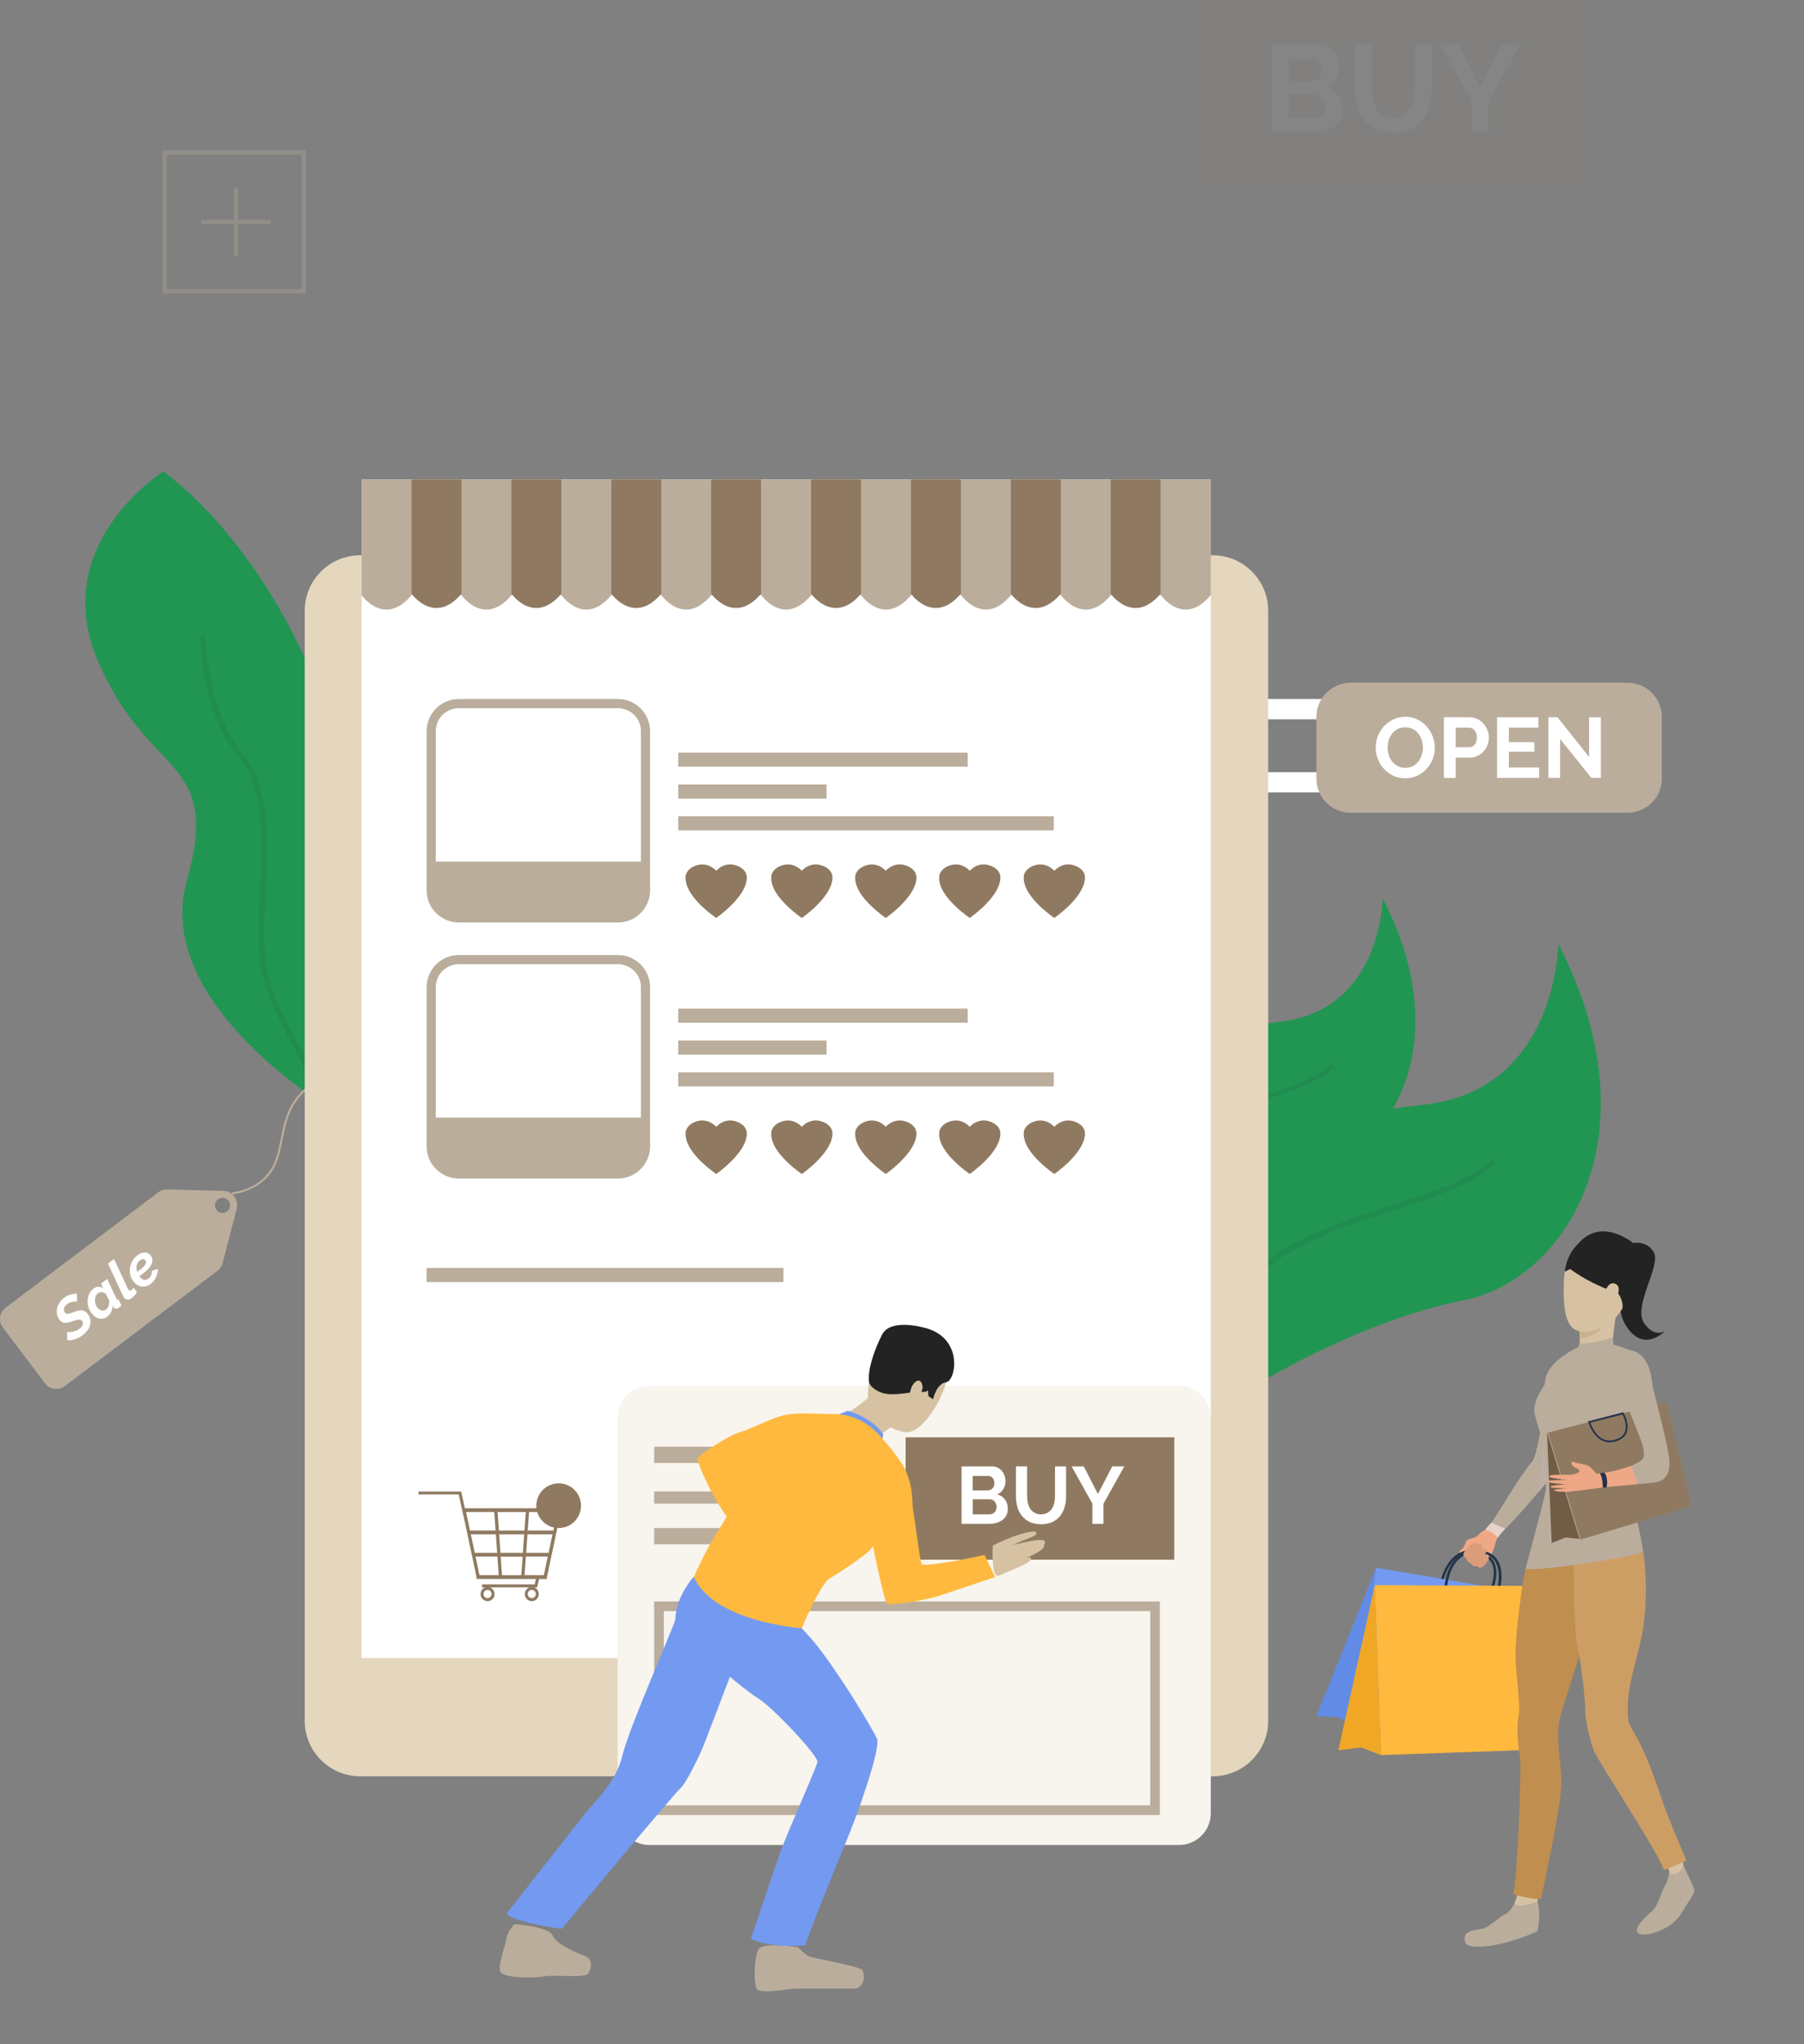 <svg width="444" height="503" viewBox="0 0 444 503" fill="none" xmlns="http://www.w3.org/2000/svg">
<rect x="0" y="0" width="444" height="503" fill="#808080" stroke="none"/>
<path d="M81.751 212.354C71.327 225.915 81.612 267.373 83.188 273.428C83.327 273.912 83.382 274.175 83.382 274.175C83.382 274.175 82.58 273.719 81.212 272.848C72.198 267.138 38.468 243.693 45.96 216.86C54.614 185.95 36.809 192.019 24.201 162.933C11.607 133.847 40.237 116 40.237 116C73.511 141.27 93.003 197.7 81.751 212.354Z" fill="#219653"/>
<path opacity="0.1" d="M83.382 274.175C83.382 274.175 82.58 273.719 81.211 272.848C80.852 272.295 80.506 271.742 80.147 271.189C73.221 260.268 64.802 245.393 63.987 236.504C63.489 231.141 63.752 224.989 64.001 219.045C64.526 206.575 65.079 193.677 58.927 186.53C49.541 175.623 49.222 157.223 49.222 156.435L50.591 156.422C50.591 156.615 50.909 175.112 59.964 185.632C66.461 193.18 65.908 206.354 65.369 219.086C65.12 224.989 64.858 231.085 65.355 236.352C66.171 245.089 74.977 260.752 83.174 273.401C83.313 273.912 83.382 274.175 83.382 274.175Z" fill="#263238"/>
<path d="M57.063 293.9L57.033 293.4C57.113 293.39 64.993 292.81 67.713 285.61C68.363 283.9 68.713 282.12 69.083 280.23C70.333 273.92 71.633 267.39 83.913 262.95C91.733 260.12 97.553 260.61 102.233 261C109.403 261.6 114.153 262 120.193 250L120.633 250.22C114.433 262.52 109.563 262.11 102.183 261.49C97.553 261.1 91.793 260.62 84.073 263.42C72.063 267.77 70.803 274.16 69.573 280.33C69.193 282.24 68.833 284.04 68.173 285.78C65.343 293.3 57.143 293.89 57.063 293.9Z" fill="#BBAD9C"/>
<path d="M54.973 293.04L41.163 292.68C40.373 292.66 39.603 292.91 38.973 293.38L1.383 321.78C-0.147 322.94 -0.457 325.12 0.703 326.66L11.073 340.39C12.233 341.92 14.413 342.23 15.953 341.07L53.543 312.69C54.173 312.21 54.623 311.54 54.813 310.78L58.253 297.4C58.803 295.22 57.203 293.1 54.973 293.04ZM55.893 298.09C55.073 298.71 53.903 298.55 53.283 297.73C52.663 296.91 52.823 295.74 53.643 295.12C54.463 294.5 55.633 294.66 56.253 295.48C56.873 296.31 56.713 297.47 55.893 298.09Z" fill="#BBAD9C"/>
<path d="M20.273 328.59C19.713 329.01 19.113 329.33 18.463 329.54C17.813 329.75 17.183 329.83 16.563 329.79L16.523 327.74C16.613 327.78 16.763 327.8 16.983 327.8C17.203 327.8 17.453 327.78 17.743 327.74C18.033 327.69 18.333 327.61 18.653 327.48C18.973 327.36 19.273 327.18 19.563 326.96C20.013 326.62 20.273 326.29 20.363 325.95C20.453 325.61 20.383 325.3 20.163 325.01C20.053 324.87 19.923 324.78 19.753 324.74C19.593 324.7 19.403 324.7 19.193 324.73C18.983 324.76 18.753 324.82 18.493 324.9C18.233 324.98 17.953 325.08 17.653 325.19C16.963 325.44 16.383 325.55 15.903 325.51C15.423 325.47 15.003 325.23 14.663 324.77C14.313 324.31 14.103 323.83 14.013 323.33C13.923 322.83 13.943 322.34 14.063 321.85C14.183 321.37 14.393 320.9 14.703 320.47C15.013 320.04 15.383 319.65 15.823 319.32C16.353 318.92 16.883 318.65 17.433 318.52C17.973 318.38 18.483 318.33 18.943 318.35V320.31C18.873 320.28 18.753 320.26 18.573 320.26C18.393 320.26 18.193 320.27 17.953 320.31C17.723 320.35 17.483 320.42 17.223 320.52C16.973 320.62 16.733 320.75 16.513 320.92C16.063 321.26 15.803 321.61 15.733 321.97C15.653 322.33 15.733 322.67 15.983 322.99C16.083 323.12 16.193 323.2 16.323 323.25C16.453 323.3 16.613 323.31 16.793 323.28C16.973 323.26 17.173 323.21 17.393 323.13C17.613 323.05 17.873 322.96 18.163 322.85C18.523 322.71 18.863 322.6 19.183 322.52C19.503 322.44 19.803 322.41 20.083 322.43C20.363 322.45 20.623 322.52 20.873 322.65C21.113 322.78 21.343 322.98 21.553 323.26C21.933 323.76 22.153 324.26 22.233 324.76C22.313 325.26 22.273 325.74 22.133 326.21C21.993 326.67 21.763 327.11 21.433 327.52C21.073 327.91 20.693 328.27 20.273 328.59Z" fill="white"/>
<path d="M26.413 323.99C26.083 324.24 25.753 324.4 25.403 324.47C25.053 324.54 24.713 324.54 24.373 324.46C24.033 324.38 23.703 324.23 23.393 324C23.083 323.78 22.793 323.5 22.543 323.16C22.183 322.68 21.913 322.15 21.753 321.58C21.593 321.01 21.533 320.44 21.573 319.89C21.613 319.33 21.753 318.81 21.983 318.32C22.213 317.83 22.543 317.42 22.973 317.1C23.373 316.8 23.793 316.64 24.233 316.64C24.673 316.63 25.073 316.76 25.423 317.02L24.893 315.85L26.383 314.72L28.613 319.47C28.653 319.57 28.693 319.64 28.733 319.7C28.853 319.86 29.003 319.87 29.183 319.74L29.873 321.21C29.753 321.33 29.653 321.44 29.563 321.53C29.473 321.62 29.393 321.69 29.313 321.75C29.053 321.95 28.803 322.05 28.573 322.05C28.333 322.05 28.133 321.94 27.963 321.72C27.893 321.63 27.813 321.47 27.713 321.25C27.713 321.83 27.593 322.37 27.353 322.84C27.113 323.31 26.803 323.7 26.413 323.99ZM26.123 322.21C26.253 322.11 26.363 321.99 26.473 321.83C26.583 321.67 26.673 321.5 26.733 321.31C26.803 321.12 26.843 320.92 26.873 320.71C26.903 320.5 26.903 320.3 26.883 320.09L26.123 318.48C25.833 318.19 25.493 318.01 25.123 317.96C24.743 317.91 24.413 317.99 24.133 318.2C23.893 318.38 23.713 318.61 23.583 318.91C23.453 319.2 23.383 319.51 23.373 319.84C23.363 320.17 23.403 320.5 23.493 320.83C23.583 321.16 23.733 321.46 23.933 321.73C24.223 322.12 24.573 322.36 24.973 322.46C25.373 322.57 25.763 322.49 26.123 322.21Z" fill="white"/>
<path d="M32.453 319.39C32.073 319.68 31.723 319.81 31.383 319.78C31.053 319.76 30.763 319.58 30.513 319.26C30.463 319.19 30.413 319.12 30.373 319.05C30.333 318.98 30.283 318.9 30.243 318.8L26.573 310.92L28.053 309.8L31.453 317.06C31.473 317.1 31.493 317.14 31.523 317.18C31.543 317.22 31.573 317.26 31.603 317.3C31.833 317.6 32.103 317.64 32.403 317.41C32.483 317.35 32.573 317.26 32.653 317.15C32.743 317.04 32.813 316.92 32.873 316.81L33.683 317.98C33.543 318.24 33.353 318.5 33.123 318.75C32.893 319.02 32.673 319.23 32.453 319.39Z" fill="white"/>
<path d="M37.073 315.94C36.703 316.22 36.323 316.41 35.933 316.51C35.543 316.61 35.163 316.63 34.793 316.57C34.423 316.51 34.063 316.37 33.733 316.15C33.403 315.93 33.093 315.64 32.823 315.29C32.463 314.81 32.203 314.28 32.073 313.7C31.933 313.12 31.903 312.55 31.993 311.97C32.073 311.39 32.273 310.84 32.573 310.31C32.873 309.78 33.283 309.32 33.803 308.92C34.433 308.44 35.043 308.2 35.623 308.2C36.213 308.2 36.703 308.46 37.103 308.98C38.053 310.23 37.403 311.71 35.163 313.4C35.033 313.5 34.893 313.6 34.753 313.71C34.613 313.82 34.453 313.92 34.293 314.02L34.403 314.16C34.703 314.55 35.033 314.81 35.393 314.92C35.753 315.03 36.133 314.94 36.513 314.65C36.813 314.43 37.033 314.14 37.193 313.8C37.353 313.46 37.413 313.1 37.373 312.73L38.833 312.21C38.853 312.54 38.823 312.89 38.753 313.24C38.683 313.59 38.563 313.93 38.413 314.26C38.253 314.59 38.063 314.89 37.843 315.18C37.623 315.47 37.363 315.72 37.073 315.94ZM34.403 310.16C34.183 310.32 34.013 310.51 33.893 310.73C33.763 310.95 33.683 311.18 33.633 311.42C33.593 311.66 33.583 311.92 33.603 312.18C33.623 312.44 33.683 312.7 33.763 312.95C33.883 312.87 34.003 312.78 34.113 312.7C34.223 312.62 34.343 312.53 34.463 312.44C34.823 312.17 35.113 311.92 35.333 311.7C35.553 311.47 35.713 311.27 35.813 311.08C35.913 310.89 35.953 310.72 35.943 310.57C35.933 310.42 35.883 310.28 35.773 310.14C35.613 309.92 35.403 309.82 35.163 309.84C34.913 309.85 34.663 309.96 34.403 310.16Z" fill="white"/>
<path d="M383 190H298V195H383V190Z" fill="white"/>
<path d="M383 172H298V177H383V172Z" fill="white"/>
<path d="M360.522 319.882C332.376 325.48 304.769 343.203 300.166 346.258C299.724 346.548 299.489 346.714 299.489 346.714C299.489 346.714 299.171 346.355 298.645 345.663C295.908 342.055 287.614 329.31 289.839 309.5C292.494 285.874 305.682 276.806 350.513 271.815C383.055 268.193 383.497 232.887 383.511 232.237C408.187 280.068 384.714 315.071 360.522 319.882Z" fill="#219653"/>
<path opacity="0.1" d="M311.543 312.348C297.926 324.139 299.806 343.479 300.166 346.258C299.723 346.548 299.488 346.714 299.488 346.714C299.488 346.714 299.17 346.355 298.645 345.664C298.175 340.922 297.373 322.729 310.603 311.255C318.524 304.385 331.519 300.127 342.979 296.353C353.457 292.911 363.342 289.662 366.977 285.169L368.097 286.082C364.199 290.893 354.577 294.058 343.435 297.722C332.085 301.44 319.243 305.671 311.543 312.348Z" fill="#263238"/>
<path d="M322.623 288.374C300.987 292.677 279.765 306.301 276.226 308.649C275.886 308.872 275.706 309 275.706 309C275.706 309 275.461 308.724 275.057 308.192C272.953 305.419 266.577 295.621 268.288 280.393C270.329 262.232 280.466 255.261 314.929 251.424C339.944 248.64 340.284 221.499 340.295 221C359.264 257.769 341.22 284.675 322.623 288.374Z" fill="#219653"/>
<path opacity="0.1" d="M284.972 282.582C274.505 291.646 275.95 306.513 276.226 308.649C275.886 308.872 275.706 309 275.706 309C275.706 309 275.461 308.724 275.057 308.192C274.696 304.547 274.08 290.563 284.25 281.742C290.339 276.461 300.328 273.188 309.137 270.287C317.192 267.641 324.791 265.143 327.585 261.69L328.446 262.391C325.449 266.089 318.053 268.523 309.488 271.339C300.764 274.197 290.891 277.449 284.972 282.582Z" fill="#263238"/>
<path d="M88.663 437.09H298.465C306.001 437.09 312.128 430.977 312.128 423.428V150.296C312.128 142.747 306.014 136.633 298.465 136.633H88.663C81.114 136.633 75 142.747 75 150.296V423.441C75 430.977 81.114 437.09 88.663 437.09Z" fill="#E5D6BE"/>
<path d="M298 118H89V408H298V118Z" fill="white"/>
<path d="M89 118V146.44C89 146.44 94.598 154.45 101.294 146.44H113.588C113.588 146.44 119.186 154.45 125.882 146.44H138.176C138.176 146.44 143.774 154.45 150.471 146.44H162.765C162.765 146.44 168.363 154.45 175.059 146.44H187.353C187.353 146.44 192.951 154.45 199.647 146.44H211.941C211.941 146.44 217.539 154.45 224.235 146.44H236.529C236.529 146.44 242.127 154.45 248.824 146.44H261.118C261.118 146.44 266.715 154.45 273.412 146.44H285.706C285.706 146.44 291.304 154.45 298 146.44V118H89Z" fill="#BBAD9C"/>
<path d="M101.294 146.095C101.294 146.095 106.892 154.009 113.588 146.095V118H101.294V146.095Z" fill="#8F7A61"/>
<path d="M125.869 146.095C125.869 146.095 131.467 154.009 138.163 146.095V118H125.869V146.095Z" fill="#8F7A61"/>
<path d="M150.457 146.095C150.457 146.095 156.055 154.009 162.751 146.095V118H150.457V146.095Z" fill="#8F7A61"/>
<path d="M175.032 146.095C175.032 146.095 180.63 154.009 187.327 146.095V118H175.032V146.095Z" fill="#8F7A61"/>
<path d="M199.62 146.095C199.62 146.095 205.218 154.009 211.914 146.095V118H199.62V146.095Z" fill="#8F7A61"/>
<path d="M224.196 146.095C224.196 146.095 229.793 154.009 236.49 146.095V118H224.196V146.095Z" fill="#8F7A61"/>
<path d="M248.784 146.095C248.784 146.095 254.382 154.009 261.078 146.095V118H248.784V146.095Z" fill="#8F7A61"/>
<path d="M273.359 118V146.095C273.359 146.095 278.956 154.009 285.653 146.095V118H273.359Z" fill="#8F7A61"/>
<path d="M400.543 200H332.457C327.781 200 324 196.239 324 191.607V176.393C324 171.753 327.79 168 332.457 168H400.543C405.219 168 409 171.761 409 176.393V191.607C409 196.239 405.21 200 400.543 200Z" fill="#BBAD9C"/>
<path d="M345.846 191.513C344.754 191.513 343.763 191.301 342.874 190.869C341.985 190.446 341.223 189.879 340.588 189.167C339.953 188.465 339.454 187.652 339.106 186.737C338.759 185.823 338.582 184.892 338.582 183.943C338.582 182.953 338.768 181.996 339.14 181.082C339.513 180.167 340.021 179.363 340.673 178.669C341.325 177.966 342.095 177.416 342.993 177.001C343.89 176.586 344.864 176.383 345.914 176.383C346.989 176.383 347.98 176.603 348.869 177.043C349.758 177.483 350.52 178.059 351.146 178.779C351.773 179.49 352.264 180.303 352.62 181.217C352.967 182.132 353.144 183.054 353.144 183.994C353.144 184.985 352.967 185.942 352.594 186.839C352.23 187.745 351.722 188.541 351.079 189.235C350.435 189.929 349.665 190.48 348.767 190.895C347.87 191.301 346.896 191.513 345.846 191.513ZM341.52 183.943C341.52 184.587 341.621 185.213 341.816 185.815C342.011 186.416 342.298 186.949 342.663 187.415C343.035 187.881 343.492 188.245 344.026 188.524C344.568 188.803 345.177 188.947 345.863 188.947C346.566 188.947 347.184 188.803 347.726 188.516C348.268 188.228 348.716 187.847 349.089 187.372C349.461 186.898 349.741 186.365 349.927 185.764C350.113 185.171 350.215 184.562 350.215 183.943C350.215 183.3 350.113 182.673 349.91 182.072C349.707 181.471 349.419 180.938 349.047 180.472C348.674 180.006 348.217 179.642 347.683 179.371C347.141 179.1 346.54 178.965 345.863 178.965C345.16 178.965 344.542 179.109 343.992 179.397C343.45 179.685 342.993 180.066 342.629 180.531C342.265 180.997 341.985 181.53 341.799 182.132C341.613 182.724 341.52 183.334 341.52 183.943Z" fill="white"/>
<path d="M355.363 191.403V176.493H361.687C362.373 176.493 363.008 176.637 363.592 176.924C364.177 177.212 364.676 177.593 365.1 178.059C365.523 178.525 365.845 179.058 366.09 179.659C366.327 180.252 366.446 180.853 366.446 181.454C366.446 182.081 366.336 182.699 366.107 183.292C365.887 183.884 365.565 184.418 365.159 184.875C364.752 185.34 364.261 185.705 363.686 185.992C363.11 186.272 362.483 186.416 361.797 186.416H358.267V191.42H355.363V191.403ZM358.267 183.867H361.628C362.162 183.867 362.602 183.647 362.966 183.215C363.321 182.784 363.499 182.191 363.499 181.454C363.499 181.073 363.44 180.735 363.33 180.438C363.22 180.133 363.067 179.879 362.89 179.668C362.712 179.456 362.492 179.304 362.246 179.194C362.001 179.092 361.755 179.033 361.501 179.033H358.267V183.867Z" fill="white"/>
<path d="M378.816 188.863V191.403H368.461V176.493H378.63V179.033H371.357V182.623H377.639V184.976H371.357V188.863H378.816Z" fill="white"/>
<path d="M383.981 181.844V191.403H381.085V176.493H383.337L391.11 186.28V176.51H394.014V191.403H391.66L383.981 181.844Z" fill="white"/>
<path d="M103 367V367.742H112.887L114.503 374.966L117.28 388.065V388.527H131.907L131.596 389.865H118.633V390.607H119.399C118.74 390.85 118.274 391.495 118.274 392.249C118.274 393.209 119.052 394 119.997 394C120.943 394 121.721 393.209 121.721 392.249C121.721 391.495 121.254 390.85 120.596 390.607H130.291C129.633 390.85 129.166 391.495 129.166 392.249C129.166 393.209 129.944 394 130.89 394C131.835 394 132.614 393.209 132.614 392.249C132.614 391.495 132.147 390.85 131.488 390.607H132.195L132.685 388.539H134.613V388.077L138 372.072V371.135H114.419L113.498 367.012H103V367ZM130.878 391.227C131.429 391.227 131.871 391.677 131.871 392.236C131.871 392.796 131.429 393.246 130.878 393.246C130.327 393.246 129.884 392.796 129.884 392.236C129.872 391.689 130.327 391.227 130.878 391.227ZM119.997 391.227C120.548 391.227 120.991 391.677 120.991 392.236C120.991 392.796 120.548 393.246 119.997 393.246C119.447 393.246 119.004 392.796 119.004 392.236C118.992 391.689 119.447 391.227 119.997 391.227ZM128.687 382.105H123.169L122.846 377.545H129.011L128.687 382.105ZM129.825 377.545H135.989L135.019 382.105H129.501L129.825 377.545ZM122.463 372.059H129.406L129.082 376.62H122.786L122.463 372.059ZM121.972 376.608H115.676L114.707 372.047H121.637L121.972 376.608ZM128.628 383.042L128.304 387.603H123.552L123.229 383.042H128.628ZM122.75 387.591H118.01L117.041 383.03H122.427L122.75 387.591ZM116.825 382.008L115.88 377.545H122.044L122.367 382.105H116.849L116.825 382.008ZM137.15 372.059L136.181 376.62H129.884L130.208 372.059H137.15ZM133.846 387.591H129.106L129.43 383.03H134.816L133.846 387.591Z" fill="#8F7A61"/>
<path d="M192.82 312H105V315.48H192.82V312Z" fill="#BBAD9C"/>
<path d="M143 370.5C143 373.53 140.542 376 137.5 376C134.458 376 132 373.542 132 370.5C132 367.47 134.458 365 137.5 365C140.542 365 143 367.458 143 370.5Z" fill="#8F7A61"/>
<path d="M152.082 227H112.918C108.558 227 105 223.442 105 219.082V179.918C105 175.558 108.558 172 112.918 172H152.082C156.442 172 160 175.558 160 179.918V219.082C160 223.442 156.442 227 152.082 227ZM112.918 174.256C109.799 174.256 107.256 176.799 107.256 179.918V219.082C107.256 222.201 109.799 224.744 112.918 224.744H152.082C155.201 224.744 157.744 222.201 157.744 219.082V179.918C157.744 176.799 155.201 174.256 152.082 174.256H112.918Z" fill="#BBAD9C"/>
<path d="M151.866 226H114.134C110.194 226 107 222.965 107 219.22V212H159V219.22C159 222.965 155.806 226 151.866 226Z" fill="#BBAD9C"/>
<path d="M238.163 185.186H166.918V188.653H238.163V185.186Z" fill="#BBAD9C"/>
<path d="M259.372 200.855H166.918V204.337H259.372V200.855Z" fill="#BBAD9C"/>
<path d="M203.434 193.028H166.918V196.51H203.434V193.028Z" fill="#BBAD9C"/>
<path d="M181.301 212.996C178.273 211.891 176.274 214.268 176.274 214.268C176.274 214.268 174.276 211.906 171.248 212.996C168.22 214.102 168.765 216.403 168.765 216.403C168.993 221.02 176.274 225.88 176.274 225.88C176.274 225.88 183.344 221.005 183.783 216.403C183.783 216.403 184.328 214.086 181.301 212.996Z" fill="#8F7A61"/>
<path d="M202.374 212.996C199.346 211.891 197.348 214.268 197.348 214.268C197.348 214.268 195.349 211.906 192.322 212.996C189.294 214.102 189.839 216.403 189.839 216.403C190.066 221.02 197.348 225.88 197.348 225.88C197.348 225.88 204.418 221.005 204.857 216.403C204.857 216.403 205.402 214.086 202.374 212.996Z" fill="#8F7A61"/>
<path d="M223.039 212.996C220.011 211.891 218.013 214.268 218.013 214.268C218.013 214.268 216.015 211.906 212.987 212.996C209.959 214.102 210.504 216.403 210.504 216.403C210.746 221.02 218.013 225.88 218.013 225.88C218.013 225.88 225.083 221.005 225.522 216.403C225.522 216.403 226.067 214.086 223.039 212.996Z" fill="#8F7A61"/>
<path d="M243.704 212.996C240.676 211.891 238.678 214.268 238.678 214.268C238.678 214.268 236.679 211.906 233.651 212.996C230.624 214.102 231.169 216.403 231.169 216.403C231.411 221.02 238.678 225.88 238.678 225.88C238.678 225.88 245.748 221.005 246.187 216.403C246.187 216.403 246.732 214.086 243.704 212.996Z" fill="#8F7A61"/>
<path d="M264.52 212.996C261.492 211.891 259.494 214.268 259.494 214.268C259.494 214.268 257.495 211.906 254.468 212.996C251.44 214.102 251.985 216.403 251.985 216.403C252.227 221.02 259.494 225.88 259.494 225.88C259.494 225.88 266.564 221.005 267.003 216.403C267.003 216.403 267.548 214.086 264.52 212.996Z" fill="#8F7A61"/>
<path d="M152.082 290H112.918C108.558 290 105 286.442 105 282.082V242.918C105 238.558 108.558 235 112.918 235H152.082C156.442 235 160 238.558 160 242.918V282.082C160 286.442 156.442 290 152.082 290ZM112.918 237.256C109.799 237.256 107.256 239.799 107.256 242.918V282.082C107.256 285.201 109.799 287.744 112.918 287.744H152.082C155.201 287.744 157.744 285.201 157.744 282.082V242.918C157.744 239.799 155.201 237.256 152.082 237.256H112.918Z" fill="#BBAD9C"/>
<path d="M151.866 289H114.134C110.194 289 107 285.965 107 282.22V275H159V282.22C159 285.965 155.806 289 151.866 289Z" fill="#BBAD9C"/>
<path d="M238.163 248.186H166.918V251.653H238.163V248.186Z" fill="#BBAD9C"/>
<path d="M259.372 263.855H166.918V267.337H259.372V263.855Z" fill="#BBAD9C"/>
<path d="M203.434 256.028H166.918V259.51H203.434V256.028Z" fill="#BBAD9C"/>
<path d="M181.301 275.996C178.273 274.891 176.274 277.268 176.274 277.268C176.274 277.268 174.276 274.906 171.248 275.996C168.22 277.102 168.765 279.403 168.765 279.403C168.993 284.02 176.274 288.88 176.274 288.88C176.274 288.88 183.344 284.005 183.783 279.403C183.783 279.403 184.328 277.086 181.301 275.996Z" fill="#8F7A61"/>
<path d="M202.374 275.996C199.346 274.891 197.348 277.268 197.348 277.268C197.348 277.268 195.349 274.906 192.322 275.996C189.294 277.102 189.839 279.403 189.839 279.403C190.066 284.02 197.348 288.88 197.348 288.88C197.348 288.88 204.418 284.005 204.857 279.403C204.857 279.403 205.402 277.086 202.374 275.996Z" fill="#8F7A61"/>
<path d="M223.039 275.996C220.011 274.891 218.013 277.268 218.013 277.268C218.013 277.268 216.015 274.906 212.987 275.996C209.959 277.102 210.504 279.403 210.504 279.403C210.746 284.02 218.013 288.88 218.013 288.88C218.013 288.88 225.083 284.005 225.522 279.403C225.522 279.403 226.067 277.086 223.039 275.996Z" fill="#8F7A61"/>
<path d="M243.704 275.996C240.676 274.891 238.678 277.268 238.678 277.268C238.678 277.268 236.679 274.906 233.651 275.996C230.624 277.102 231.169 279.403 231.169 279.403C231.411 284.02 238.678 288.88 238.678 288.88C238.678 288.88 245.748 284.005 246.187 279.403C246.187 279.403 246.732 277.086 243.704 275.996Z" fill="#8F7A61"/>
<path d="M264.52 275.996C261.492 274.891 259.494 277.268 259.494 277.268C259.494 277.268 257.495 274.906 254.468 275.996C251.44 277.102 251.985 279.403 251.985 279.403C252.227 284.02 259.494 288.88 259.494 288.88C259.494 288.88 266.564 284.005 267.003 279.403C267.003 279.403 267.548 277.086 264.52 275.996Z" fill="#8F7A61"/>
<path d="M290.155 454H159.845C155.512 454 152 450.501 152 446.183V348.817C152 344.499 155.512 341 159.845 341H290.155C294.488 341 298 344.499 298 348.817V446.183C298 450.501 294.488 454 290.155 454Z" fill="#F8F4EE"/>
<path d="M210 356H161V360H210V356Z" fill="#BBAD9C"/>
<path d="M198 367H161V370H198V367Z" fill="#BBAD9C"/>
<path d="M202 376H161V380H202V376Z" fill="#BBAD9C"/>
<path d="M285.449 446.618H161V394.062H285.461V446.618H285.449ZM163.379 444.239H283.083V396.441H163.379V444.239Z" fill="#BBAD9C"/>
<path d="M126.6 473.451C126.6 473.451 124.793 475.577 124.682 476.868C124.584 478.159 122.359 483.85 123.183 485.251C124.006 486.652 130.533 486.849 133.791 486.333C137.048 485.816 144.14 486.898 144.866 485.509C145.591 484.108 146.009 482.08 143.882 481.281C141.756 480.494 136.9 478.417 136.015 476.241C135.143 474.078 126.6 473.451 126.6 473.451Z" fill="#BBAD9C"/>
<path d="M289.014 353.677H222.895V383.78H289.014V353.677Z" fill="#8F7A61"/>
<path d="M248.045 371.317C248.045 371.919 247.922 372.435 247.688 372.89C247.455 373.345 247.123 373.726 246.705 374.021C246.287 374.328 245.808 374.562 245.254 374.722C244.701 374.882 244.111 374.968 243.497 374.968H236.662V360.832H244.234C244.726 360.832 245.168 360.942 245.574 361.151C245.967 361.36 246.311 361.643 246.594 361.975C246.877 362.319 247.086 362.7 247.246 363.13C247.393 363.561 247.479 364.003 247.479 364.433C247.479 365.122 247.307 365.773 246.963 366.376C246.619 366.978 246.115 367.433 245.451 367.715C246.262 367.961 246.901 368.379 247.369 369.006C247.811 369.621 248.045 370.395 248.045 371.317ZM239.403 363.18V366.744H243.066C243.533 366.744 243.927 366.584 244.246 366.265C244.566 365.945 244.738 365.503 244.738 364.95C244.738 364.409 244.591 363.979 244.296 363.659C244.001 363.339 243.632 363.18 243.189 363.18H239.403ZM245.279 370.801C245.279 370.542 245.23 370.309 245.144 370.075C245.058 369.842 244.947 369.645 244.8 369.473C244.652 369.301 244.48 369.166 244.283 369.067C244.087 368.969 243.865 368.92 243.632 368.92H239.416V372.644H243.497C243.755 372.644 243.988 372.595 244.21 372.509C244.431 372.411 244.615 372.288 244.775 372.116C244.935 371.956 245.058 371.759 245.156 371.526C245.23 371.292 245.279 371.059 245.279 370.801Z" fill="white"/>
<path d="M256.182 372.631C256.833 372.631 257.374 372.496 257.829 372.238C258.271 371.968 258.628 371.624 258.91 371.206C259.181 370.775 259.378 370.296 259.488 369.743C259.599 369.19 259.66 368.624 259.66 368.047V360.831H262.389V368.047C262.389 369.018 262.279 369.927 262.045 370.775C261.811 371.624 261.443 372.373 260.951 373C260.447 373.639 259.808 374.143 259.033 374.512C258.247 374.881 257.313 375.065 256.231 375.065C255.1 375.065 254.141 374.869 253.354 374.475C252.568 374.082 251.929 373.566 251.437 372.926C250.945 372.287 250.589 371.537 250.368 370.689C250.146 369.841 250.036 368.956 250.036 368.034V360.819H252.789V368.034C252.789 368.637 252.851 369.202 252.961 369.755C253.072 370.308 253.268 370.8 253.539 371.218C253.809 371.648 254.166 371.98 254.608 372.238C255.002 372.509 255.542 372.631 256.182 372.631Z" fill="white"/>
<path d="M266.728 360.819L270.219 367.629L273.759 360.819H276.722L271.584 370.026V374.967H268.855V369.989L263.741 360.831H266.728V360.819Z" fill="white"/>
<g opacity="0.04">
<path d="M393 0H292V45.984H393V0Z" fill="#8F7A61"/>
<path d="M330.417 26.945C330.417 27.866 330.23 28.654 329.873 29.349C329.516 30.044 329.009 30.626 328.371 31.076C327.732 31.546 327 31.903 326.155 32.147C325.31 32.391 324.409 32.522 323.47 32.522H313.03V10.929H324.597C325.348 10.929 326.024 11.098 326.643 11.417C327.244 11.736 327.77 12.168 328.202 12.675C328.634 13.201 328.953 13.783 329.197 14.44C329.422 15.097 329.554 15.773 329.554 16.43C329.554 17.482 329.291 18.477 328.765 19.397C328.239 20.317 327.469 21.012 326.456 21.444C327.695 21.82 328.671 22.458 329.385 23.416C330.061 24.354 330.417 25.537 330.417 26.945ZM317.217 14.515V19.961H322.813C323.526 19.961 324.127 19.716 324.615 19.228C325.104 18.74 325.366 18.064 325.366 17.219C325.366 16.393 325.141 15.736 324.691 15.248C324.24 14.759 323.677 14.515 323.001 14.515H317.217ZM326.193 26.157C326.193 25.763 326.118 25.406 325.986 25.049C325.855 24.692 325.686 24.392 325.46 24.129C325.235 23.866 324.972 23.66 324.672 23.509C324.371 23.359 324.033 23.284 323.677 23.284H317.236V28.973H323.47C323.864 28.973 324.221 28.898 324.559 28.767C324.897 28.617 325.179 28.429 325.423 28.166C325.667 27.922 325.855 27.622 326.005 27.265C326.118 26.908 326.193 26.551 326.193 26.157Z" fill="white"/>
<path d="M342.847 28.954C343.842 28.954 344.669 28.747 345.363 28.353C346.039 27.94 346.584 27.414 347.016 26.776C347.429 26.118 347.729 25.386 347.898 24.541C348.067 23.696 348.161 22.832 348.161 21.95V10.928H352.33V21.95C352.33 23.433 352.161 24.823 351.804 26.118C351.447 27.414 350.884 28.559 350.133 29.517C349.363 30.493 348.386 31.263 347.204 31.826C346.002 32.39 344.575 32.671 342.922 32.671C341.195 32.671 339.73 32.371 338.529 31.77C337.327 31.169 336.351 30.381 335.6 29.404C334.848 28.428 334.304 27.282 333.966 25.987C333.628 24.691 333.459 23.339 333.459 21.931V10.909H337.665V21.931C337.665 22.851 337.759 23.715 337.928 24.56C338.097 25.405 338.397 26.156 338.81 26.794C339.223 27.451 339.768 27.958 340.444 28.353C341.045 28.766 341.871 28.954 342.847 28.954Z" fill="white"/>
<path d="M358.958 10.909L364.29 21.311L369.698 10.909H374.223L366.374 24.973V32.521H362.206V24.917L354.395 10.928H358.958V10.909Z" fill="white"/>
</g>
<path d="M224.923 326.537C224.923 326.537 233.528 328.073 233.601 335.362C233.675 342.651 227.013 353.198 222.674 352.424C218.347 351.649 213.418 347.802 213.578 343.364C213.75 338.927 214.979 333.113 216.97 329.917C218.974 326.709 222.514 326.377 224.923 326.537Z" fill="#D6C2A2"/>
<path d="M213.885 339.984C213.885 339.984 213.897 341.471 216.86 342.651C219.822 343.831 225.255 342.184 226.62 342.455C227.984 342.725 228.39 342.074 228.39 342.074L228.488 343.524L229.643 344.311C229.643 344.311 230.455 340.439 232.889 340.107C235.322 339.775 237.351 328.663 226.865 326.561C226.865 326.561 219.109 324.459 217.106 328.392C215.09 332.314 213.504 337.206 213.885 339.984Z" fill="#232323"/>
<path d="M244.345 380.326C244.345 380.326 246.643 379.134 249.348 378.114C251.72 377.216 254.658 376.577 254.977 376.983C255.69 377.892 252.912 378.532 250.614 379.576C248.499 380.535 248.856 380.388 248.856 380.388C248.856 380.388 248.696 380.338 251.191 379.724C253.871 379.06 256.674 378.654 257.03 379.146C257.202 379.392 257.522 380.24 256.391 380.203C256.981 380.093 256.883 380.007 256.944 380.228C257.239 381.432 253.429 383.006 251.904 383.62C253.072 383.153 253.969 382.92 253.662 383.805C253.306 384.813 247.811 386.804 245.906 387.689C243.841 388.672 244.345 380.326 244.345 380.326Z" fill="#D6C2A2"/>
<path d="M203.596 347.986C203.596 347.986 198.225 347.593 194.426 347.986C190.628 348.379 185.392 351.477 182.221 352.374C179.049 353.272 171.391 358.422 171.6 359.123C171.809 359.823 174.772 368.206 180.254 375.004C184.949 380.83 203.596 347.986 203.596 347.986Z" fill="#FFB93E"/>
<path d="M191.993 351.366C191.993 351.366 186.204 355.656 184.175 359.59C182.159 363.523 181.471 368.207 181.471 368.207L191.993 351.366Z" fill="#FFB93E"/>
<path d="M196.393 479.142C196.393 479.142 198.053 480.9 199.012 481.367C199.97 481.834 211.402 483.801 212.176 484.735C212.951 485.669 212.951 489.344 210.001 489.344C207.051 489.344 197.217 489.295 195.57 489.344C193.911 489.393 186.916 490.795 186.203 489.344C185.478 487.894 185.552 481.133 186.83 479.511C188.096 477.888 196.393 479.142 196.393 479.142Z" fill="#BBAD9C"/>
<path d="M213.59 344.028C213.59 344.028 208.391 348.453 206.904 348.084C205.416 347.728 212.005 357.438 212.005 357.438C212.005 357.438 218.274 351.268 219.687 351.083C221.113 350.887 213.59 344.028 213.59 344.028Z" fill="#D6C2A2"/>
<path d="M213.947 361.483C212.176 362.552 211.881 362.896 212.078 367.973C212.287 373.037 214.389 377.13 214.549 378.532C214.709 379.933 217.523 393.786 218.298 394.56C219.072 395.335 228.353 393.528 230.221 392.95C233.024 392.077 244.91 388.058 244.91 388.058L242.292 382.613C242.292 382.613 227.283 385.956 226.804 384.788C226.325 383.62 225.145 373.762 224.739 371.623C224.321 369.485 225.046 366.129 222.489 361.052C220.215 356.492 213.947 361.483 213.947 361.483Z" fill="#FFB93E"/>
<path d="M196.357 399.625C196.357 399.625 199.54 403.005 200.425 404.112C206.522 411.634 214.807 425.463 215.839 427.872C216.872 430.281 210.714 447.355 208.182 453.329C206.854 456.451 198.077 478.011 198.348 478.491C198.618 478.97 189.067 479.29 184.79 477.089C184.79 477.089 190.936 458.873 192.239 455.296C194.193 449.899 200.978 434.965 201.187 433.514C201.396 432.064 190.223 420.116 186.498 417.842C182.774 415.568 173.666 407.492 172.633 406.459C171.6 405.427 165.737 402.661 166.29 397.425C166.843 392.188 170.74 388.046 170.74 388.046L196.357 399.625Z" fill="#739AF0"/>
<path d="M179.639 412.605C179.639 412.605 179.062 414.142 178.238 416.28C176.48 420.89 173.653 428.327 173.174 429.507C172.485 431.228 169.031 438.677 167.384 440.127C165.725 441.577 138.486 474.274 138.412 474.545C138.338 474.815 125.37 472.775 124.755 470.771C124.755 470.771 142.345 448.338 144.619 445.511C146.893 442.684 151.65 438.48 153.248 431.781C154.834 425.094 166.216 399.367 166.253 398.396C166.253 398.396 168.085 390.467 170.74 388.046C173.395 385.636 183.057 388.464 184.568 393.491C186.08 398.531 179.639 412.605 179.639 412.605Z" fill="#739AF0"/>
<path d="M206.436 348.035L208.637 347.163C208.637 347.163 214.193 348.441 217.401 352.891L217.13 354.218C217.118 354.231 208.649 352.387 206.436 348.035Z" fill="#739AF0"/>
<path d="M227.025 341.791C227.222 341.164 226.742 338.742 225.206 340.119C223.669 341.496 223.669 344.581 224.542 344.827C225.415 345.085 226.533 343.401 227.025 341.791Z" fill="#D6C2A2"/>
<path d="M214.918 380.425C214.475 381.039 214.106 381.494 213.885 381.691C213.725 381.826 213.541 381.986 213.32 382.158C211.218 383.842 206.485 387.124 204.31 388.304C201.9 389.619 197.315 400.657 197.315 400.657C197.315 400.657 175.718 399.195 170.752 388.021C170.752 388.021 174.268 380.154 177.476 375.495C180.684 370.837 187.715 354.083 191.44 351.698C195.164 349.313 198.373 347.765 205.723 347.974C213.074 348.183 217.143 354.009 217.143 354.009C217.143 354.009 222.735 360.008 223.276 363.179C223.731 365.945 217.671 376.589 214.918 380.425Z" fill="#FFB93E"/>
<path d="M401.575 305.928C401.575 305.928 405.256 304.964 407.057 308.207C408.859 311.45 401.718 321.572 404.717 325.691C407.365 329.34 409.793 327.499 409.793 327.499C409.793 327.499 404.728 332.988 400.378 326.513C397.774 322.624 398.894 318.395 399.037 314.9C399.18 311.395 401.575 305.928 401.575 305.928Z" fill="#232323"/>
<path d="M373.021 467.652C373.021 467.652 372.033 470.27 370.659 470.894C369.286 471.519 366.177 474.4 364.924 474.597C363.672 474.805 360.684 475.035 360.508 476.613C360.343 478.191 360.662 479.626 366.704 478.793C372.736 477.961 378.438 475.178 378.438 475.178C378.438 475.178 379.657 469.076 377.691 466.074C375.735 463.072 373.021 467.652 373.021 467.652Z" fill="#BBAD9C"/>
<path d="M373.022 467.651L374.153 463.894H378.46V467.903C378.46 467.903 371.945 470.347 373.022 467.651Z" fill="#D6C2A2"/>
<path d="M410.859 460.574C410.859 460.574 410.43 463.291 409.76 464.113C409.09 464.935 408.123 468.846 406.761 470.095C405.398 471.344 402.048 474.159 403.069 475.561C404.091 476.964 411.265 475.156 413.825 470.807C416.385 466.457 417.264 465.964 416.934 464.781C416.605 463.598 414.177 459.052 414.232 458.504C414.297 457.956 410.859 460.574 410.859 460.574Z" fill="#BBAD9C"/>
<path d="M409.815 458.613C409.859 458.613 410.683 459.84 410.859 460.563C411.046 461.286 412.628 461.571 413.891 460.005C413.891 460.005 414.287 459.435 414.232 458.504C414.177 457.573 413.111 455.36 413.111 455.36L409.815 458.613Z" fill="#D6C2A2"/>
<path d="M380.756 364.616C380.701 364.693 380.613 364.791 380.514 364.923C380.24 365.251 379.822 365.766 379.284 366.391C376.208 370.05 369.462 377.861 366.891 379.274C365.067 380.271 364.793 377.138 366.605 375.21C368.253 373.446 374.636 362.096 377.108 359.653C378.306 358.47 379.921 347.252 379.921 347.252C379.921 347.252 381.415 356.597 381.25 357.681C381.075 358.744 381.811 363.301 380.756 364.616Z" fill="#BBAD9C"/>
<path d="M366.594 375.199C366.594 375.199 365.529 376.59 364.979 376.766C364.43 376.941 363.793 377.905 363.331 378.157C362.87 378.409 361.365 378.65 360.991 379.066C360.838 379.242 360.354 380.655 360.014 380.972C359.673 381.29 358.893 381.849 359.19 382.134C359.486 382.419 360.321 382.101 360.321 382.101C360.321 382.101 360.025 382.408 360.211 382.736C360.563 383.372 361.013 383.361 361.013 383.361C361.013 383.361 360.925 383.865 361.134 384.095C361.607 384.599 362.046 384.577 362.046 384.577C362.046 384.577 362.134 384.96 362.518 385.223C363.013 385.563 363.551 385.3 363.551 385.3C363.551 385.3 364.079 385.87 364.474 385.716C364.881 385.563 365.089 385.234 365.364 385.037C365.639 384.84 367.462 382.331 367.979 380.085C368.495 377.839 369.792 376.316 369.792 376.316L366.594 375.199Z" fill="#EEA886"/>
<path d="M367.298 391.38C367.375 391.227 369.067 387.502 367.825 384.621C367.265 383.328 366.21 382.418 364.683 381.904C362.541 381.181 360.618 381.301 358.97 382.243C357.179 383.273 356.07 385.114 355.443 386.472C354.773 387.929 354.531 389.145 354.521 389.189L354.455 389.507L367.21 391.588L367.298 391.38ZM359.278 382.791C360.761 381.936 362.508 381.838 364.474 382.495C365.826 382.944 366.759 383.744 367.243 384.872C368.221 387.129 367.155 390.087 366.825 390.898L355.213 389.003C355.487 387.918 356.597 384.336 359.278 382.791Z" fill="#23344A"/>
<path d="M333.613 425.024L374.439 430.316L381.371 393.034L338.678 385.749L333.613 425.024Z" fill="#739AF0"/>
<path d="M324 422.285L338.678 385.749L333.613 425.024L329.34 422.526L324 422.285Z" fill="#628BE6"/>
<path d="M369.176 390.997C369.22 390.821 370.352 386.658 368.55 383.865C367.748 382.616 366.485 381.838 364.793 381.575C362.431 381.192 360.453 381.652 358.904 382.922C357.223 384.303 356.377 386.406 355.96 387.94C355.52 389.583 355.465 390.876 355.465 390.931L355.454 391.27L369.11 391.249L369.176 390.997ZM359.322 383.426C360.717 382.276 362.53 381.871 364.683 382.221C366.177 382.462 367.287 383.131 367.979 384.215C369.385 386.395 368.792 389.66 368.583 390.569L356.146 390.591C356.267 389.419 356.795 385.497 359.322 383.426Z" fill="#23344A"/>
<path d="M339.886 431.871L383.371 430.348L384.118 390.285L338.359 390.054L339.886 431.871Z" fill="#FFB93E"/>
<path d="M329.394 430.677L338.359 390.054L339.886 431.871L334.998 429.998L329.394 430.677Z" fill="#F0A726"/>
<path d="M360.42 381.827C360.42 381.827 362.013 379.713 362.925 379.669C363.837 379.636 363.299 380.425 363.299 380.425C363.299 380.425 363.815 379.625 364.496 379.965C365.188 380.304 364.518 381.202 364.518 381.202C364.518 381.202 365.067 380.699 365.617 381.29C366.166 381.871 365.43 382.484 365.43 382.484C365.43 382.484 366.606 382.21 366.463 383.185C366.21 384.829 364.485 385.727 364.485 385.727C364.485 385.727 364.046 385.902 363.562 385.311C363.562 385.311 362.519 385.815 362.057 384.577C362.057 384.577 360.728 384.401 361.024 383.35C361.024 383.372 359.618 383.098 360.42 381.827Z" fill="#DB9C7C"/>
<path d="M391.973 396.803C391.742 397.888 390.303 402.423 388.699 407.473C387.227 412.075 385.612 417.081 384.645 420.291C384.283 421.485 384.008 422.428 383.876 422.997C382.942 426.788 383.997 432.737 384.327 437.699C384.667 442.673 379.295 467.115 379.295 467.115C378.031 467.706 372.406 466.14 372.406 466.14C373.34 464.376 374.582 433.942 374.076 432.003C373.571 430.063 373.23 424.673 373.736 422.57C373.835 422.132 373.889 421.562 373.9 420.883C373.944 418.232 373.395 413.839 373.055 409.018C372.637 402.949 374.999 387.885 375.329 386.538C375.362 386.417 375.406 386.242 375.472 386.023C376.098 383.908 378.097 377.905 378.097 377.905C382.162 376.7 385.216 376.481 387.502 376.941C390.523 377.554 392.182 379.362 393.017 381.663C395.005 387.14 392.259 395.39 391.973 396.803Z" fill="#C08E4F"/>
<path d="M415.056 457.846L409.507 460.191C408.804 456.828 393.324 433.427 392.303 430.82C391.281 428.212 390.193 423.162 390.193 421.299C390.193 420.971 390.171 420.412 390.127 419.689C389.952 416.884 389.435 411.582 388.688 407.463C388.545 406.696 388.403 405.962 388.249 405.304C387.436 401.744 387.293 389.605 387.282 382.462C387.282 379.285 387.304 377.094 387.304 377.094C387.304 377.094 387.37 377.04 387.513 376.941C389.051 375.78 398.927 368.692 402.377 375.32C403.289 377.072 403.882 378.946 404.245 380.907C405.355 386.91 405.322 394.305 404.432 400.462C403.674 405.732 401.147 412.535 400.729 418.067C400.499 421.102 400.586 423.567 401.268 424.761C403.212 428.135 405.113 430.984 409.035 442.87C410.309 446.727 415.056 457.846 415.056 457.846Z" fill="#CD9E64"/>
<path d="M392.83 304.482C392.83 304.482 385.183 304.745 384.876 315.788C384.568 326.831 386.974 329.186 393.797 326.886C400.619 324.585 402.773 313.027 402.927 311.242C403.08 309.445 403.344 303.156 392.83 304.482Z" fill="#D6C2A2"/>
<path d="M406.662 341.928C406.695 345.74 402.311 354.822 401.63 357.638C400.96 360.442 399.883 361.34 400.784 364.934C401.685 368.527 404.476 380.677 404.366 381.75C404.256 382.813 379.24 386.746 375.471 386.023C375.471 386.023 380.086 368.867 380.415 366.906C380.756 364.945 380.009 357.572 379.833 355.501C379.668 353.42 377.559 348.95 377.625 346.868C377.702 344.743 378.745 342.914 380.207 340.646C380.657 339.945 381.14 339.233 381.613 338.531C383.162 336.264 384.711 334.204 385.469 333.503C386.029 332.977 386.568 332.572 387.018 332.265C387.974 331.629 388.611 331.421 388.611 331.421L395.313 330.359C395.313 330.359 399.488 331.87 401.894 332.429C401.905 332.418 406.596 333.097 406.662 341.928Z" fill="#BBAD9C"/>
<path d="M387.029 332.254L383.151 338.356L379.569 343.987C379.58 343.954 379.822 343.1 380.218 340.635C380.295 340.164 380.382 339.638 380.47 339.046C380.492 338.871 380.536 338.696 380.58 338.531C382.107 335.004 386.853 332.342 387.029 332.254Z" fill="#BBAD9C"/>
<path d="M398.18 321.912C397.499 323.183 396.796 331.082 396.796 331.082C396.796 331.082 387.26 334.675 388.238 332.637C388.677 331.717 388.809 330.523 388.82 329.482C388.831 328.671 388.765 327.959 388.71 327.565C388.688 327.357 388.666 327.236 388.666 327.236C388.666 327.236 398.862 320.641 398.18 321.912Z" fill="#D6C2A2"/>
<path d="M394.148 326.754C392.687 328.902 388.82 329.482 388.82 329.482C388.831 328.672 388.765 327.959 388.71 327.565C391.193 328.047 394.148 326.754 394.148 326.754Z" fill="#C9B28E"/>
<path d="M380.591 338.488C380.591 338.488 380.382 338.915 380.218 340.635L381.624 338.52C381.624 338.52 384.129 334.938 384.986 334.007C385.843 333.076 387.029 332.254 387.029 332.254C387.029 332.254 382.096 334.62 380.591 338.488Z" fill="#BBAD9C"/>
<path d="M388.633 331.41C388.633 331.41 384.14 338.301 385.667 338.904C387.183 339.506 395.423 338.104 398.917 331.564C398.906 331.564 393.676 328.88 388.633 331.41Z" fill="#EEA886"/>
<path d="M365.562 376.371C365.562 376.371 367.858 377.127 368.561 378.431C368.561 378.431 370.022 376.536 370.495 376.185L367.023 374.684L365.562 376.371Z" fill="#E6D3CC"/>
<path d="M379.855 355.601C379.844 355.513 379.844 355.458 379.844 355.447C379.844 355.447 379.844 355.469 379.855 355.491C379.855 355.513 379.855 355.546 379.855 355.601Z" fill="#2F4563"/>
<path d="M380.503 364.912C380.229 365.241 379.218 366.468 378.691 367.103C378.691 367.103 379.899 356.925 379.855 355.6C379.976 356.652 380.69 362.655 380.503 364.912Z" fill="#BDAEA8"/>
<path d="M389.009 378.841L416.398 370.592L410.125 345L381 352.515L389.009 378.841Z" fill="#8F7A61"/>
<path d="M381.899 379.691L380.756 352.357L388.765 378.683L385.348 378.321L381.899 379.691Z" fill="#715D46"/>
<path d="M406.014 338.433C406.014 338.433 404.959 331.312 399.729 332.484C394.709 333.612 399.411 342.946 399.784 344.053C400.158 345.159 403.871 354.186 404.201 355.37C405.223 359.105 404.267 359.193 402.729 360.08C398.191 362.688 389.095 363.137 388.018 363.86C386.941 364.572 386.798 366.172 388.6 366.248C390.951 366.347 404.377 365.087 406.244 364.901C408.057 364.726 411.672 364.572 410.727 358.13C410.079 353.792 406.014 338.433 406.014 338.433Z" fill="#BBAD9C"/>
<path d="M396.038 362.217C396.038 362.217 393.237 362.688 392.973 362.644C392.709 362.6 391.611 360.793 390.325 360.475C389.04 360.146 387.436 359.905 387.051 359.653C386.656 359.412 386.546 360.661 387.776 361.176C389.007 361.691 389.314 362.37 387.007 362.83C385.733 363.082 380.965 362.557 381.36 363.356C381.591 363.827 386.183 364.167 386.183 364.167C386.183 364.167 381.228 364.145 381.053 364.441C380.723 365.032 385.689 365.241 385.898 365.219C385.898 365.219 381.635 365.46 381.602 365.843C381.558 366.314 385.876 366.117 385.832 366.194C385.832 366.194 382.448 366.424 382.481 366.72C382.525 367.092 385.502 367.147 386.084 367.07C386.667 367.004 392.5 366.336 393.478 366.15C394.467 365.953 396.115 365.843 396.115 365.843L396.038 362.217Z" fill="#EEA886"/>
<path d="M401.356 360.738C401.356 360.738 398.62 361.68 396.049 362.217C393.478 362.765 396.137 365.832 396.137 365.832C396.137 365.832 400.597 365.405 402.74 365.208C403.509 365.153 401.356 360.738 401.356 360.738Z" fill="#EEA886"/>
<path d="M399.257 343.45C399.257 343.45 404.981 341.423 406.761 341.281C406.761 341.281 405.838 331.323 399.938 332.341C394.027 333.371 399.257 343.45 399.257 343.45Z" fill="#BBAD9C"/>
<path d="M399.532 347.515L390.852 349.75L390.907 349.947C390.918 349.98 391.16 350.801 391.709 351.776C392.215 352.686 393.094 353.891 394.39 354.504C395.588 355.063 396.917 355.041 398.367 354.417C399.4 353.978 400.081 353.277 400.389 352.357C401.081 350.286 399.697 347.81 399.642 347.712L399.532 347.515ZM391.402 350.045L399.334 348.062C399.609 348.61 400.521 350.593 399.971 352.215C399.697 353.014 399.103 353.628 398.191 354.011C396.873 354.581 395.654 354.614 394.577 354.11C392.632 353.2 391.654 350.779 391.402 350.045Z" fill="#23344A"/>
<path d="M388.776 330.348C388.776 330.348 389.545 331.377 396.983 329.099L397.115 330.884C397.115 330.884 398.103 331.038 400.784 332.122C400.784 332.122 387.37 344.732 385.337 339.583C383.316 334.434 388.468 331.465 388.468 331.465L388.776 330.348Z" fill="#BBAD9C"/>
<path d="M390.765 311.461C390.765 311.461 392.237 316.873 401.004 318.494C401.004 318.494 407.881 306.761 398.202 304.318C388.534 301.875 385.425 309.291 385.14 312.94C385.151 312.929 387.743 311.285 390.765 311.461Z" fill="#232323"/>
<path d="M385.491 311.504C385.491 311.504 389.358 297.602 401.279 305.347C401.279 305.347 407.266 309.302 400.795 319.042C400.784 319.042 391.764 316.675 385.491 311.504Z" fill="#232323"/>
<path d="M394.917 362.403C394.917 362.403 395.862 363.564 395.456 365.898C395.456 365.898 395.236 366.194 394.467 365.997C394.467 365.997 394.511 363.488 393.753 362.568C393.753 362.579 394.093 362.327 394.917 362.403Z" fill="#23344A"/>
<path d="M395.192 317.409C395.708 316.27 396.554 315.273 397.807 316.04C399.059 316.807 398.235 319.568 396.631 319.995C395.038 320.422 394.731 318.406 395.192 317.409Z" fill="#D6C2A2"/>
<path d="M398.257 318.253C398.257 318.253 399.642 320.126 399.301 321.967C399.301 321.967 401.279 319.907 401.136 318.494C401.004 317.081 398.257 318.253 398.257 318.253Z" fill="#232323"/>
<g opacity="0.3">
<path d="M40 72.222H75.321V37H40V72.222ZM74.234 71.126H41.099V38.085H74.234V71.126Z" fill="#BBAD9C"/>
</g>
<g opacity="0.3">
<path d="M57.554 46.104H58.642V63.118H57.554V46.104Z" fill="#BBAD9C"/>
<path d="M49.567 54.069H66.629V55.153H49.567V54.069Z" fill="#BBAD9C"/>
</g>
</svg>
